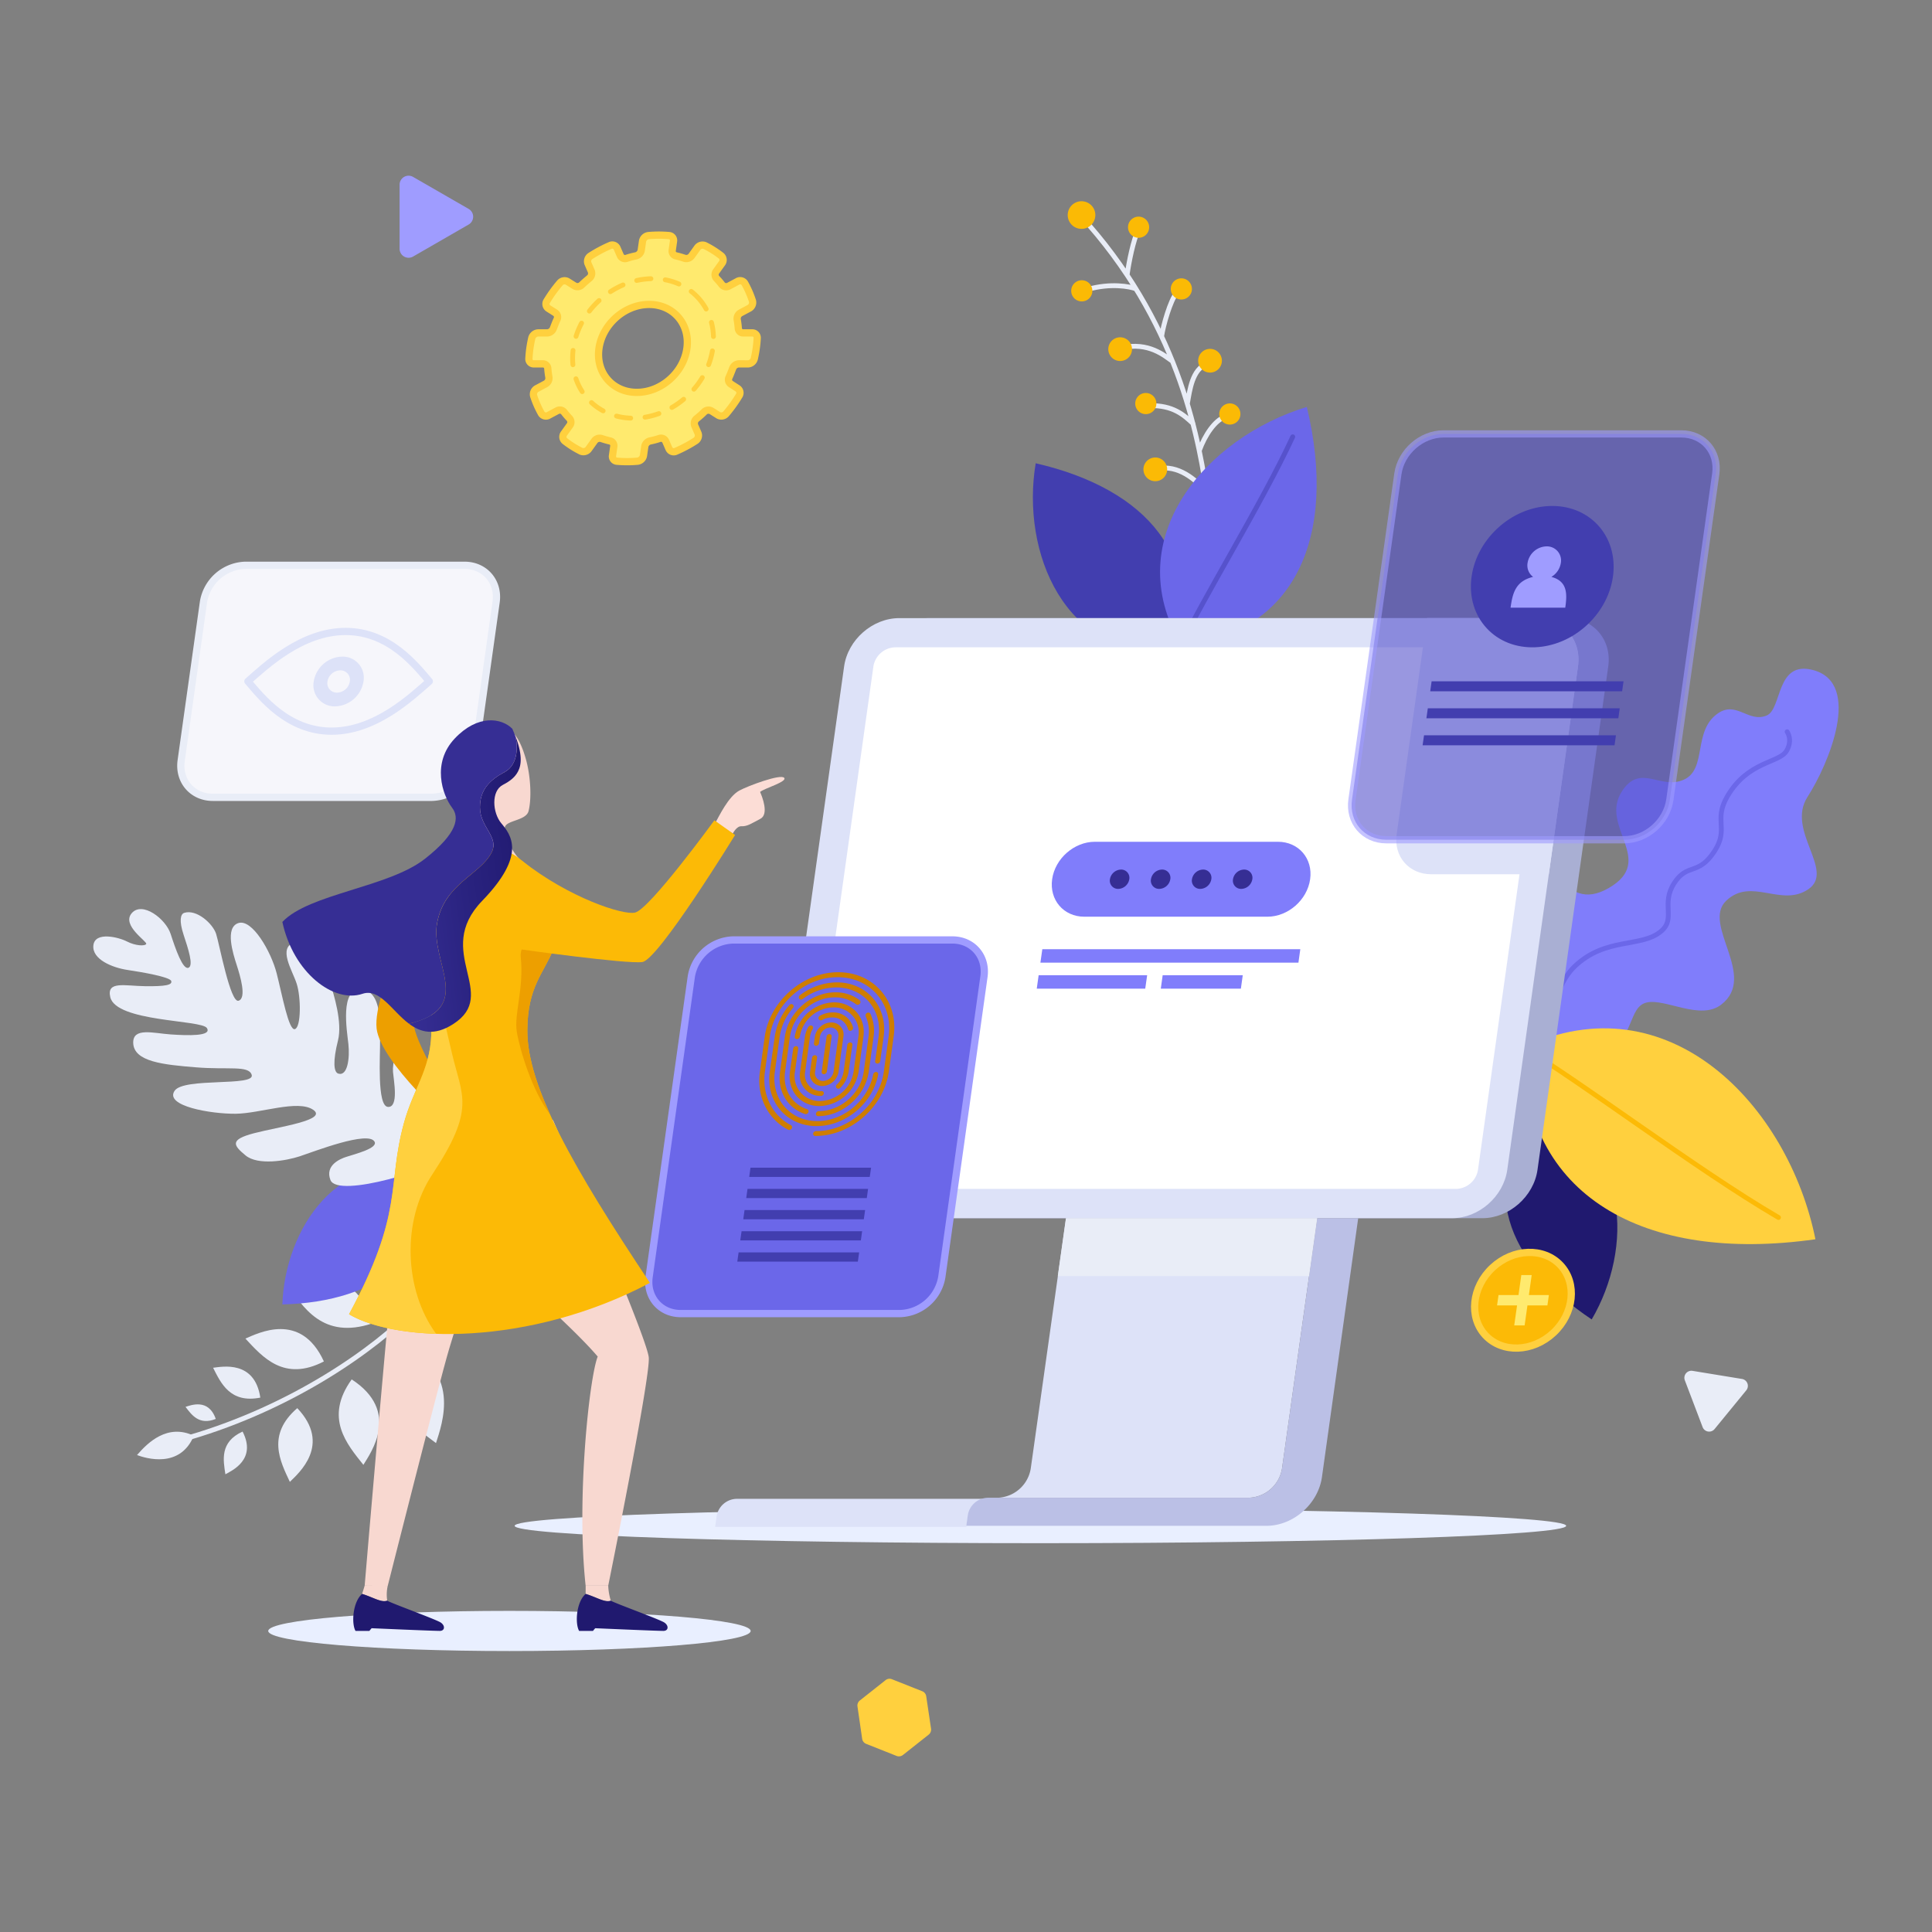 <svg xmlns="http://www.w3.org/2000/svg" viewBox="0 0 800 800"><rect x="0" y="0" width="800" height="800" fill="#808080" stroke="none"/><defs><linearGradient id="a" x1="713.54" x2="773.89" y1="350.52" y2="350.52" gradientTransform="matrix(-.99 .13 .13 .99 883.63 -78.5)" gradientUnits="userSpaceOnUse"><stop offset="0" stop-color="#20196f"/><stop offset=".52" stop-color="#2a2380"/><stop offset="1" stop-color="#362e94"/></linearGradient></defs><g data-name="Secondary shapes"><path fill="#e9efff" d="M111.07 675.35c0-4.6 44.72-8.32 99.88-8.32s99.88 3.72 99.88 8.32-44.71 8.31-99.88 8.31S111.07 679.94 111.07 675.35zM213.1 631.81c0-4 97.48-7.17 217.71-7.17s217.71 3.21 217.71 7.17S551.05 639 430.81 639 213.1 635.78 213.1 631.81z"/><path fill="none" stroke="#e9edf7" stroke-linecap="round" stroke-linejoin="round" stroke-width="2" d="M500.22 207.91c-3.41-24-11-70.87-49.46-114.9M470.38 119.61c-2.51-1-10.52-2.47-19.9.2M466.71 113.86c.73-5.26 2.53-14.45 4.72-18.94M481 139.32c.59-4.4 3.68-15.13 6.17-17.93M485.49 149.6c-3.24-2.25-9.77-8.15-21.17-5.59M491.66 167.2c1-5.69 2-14.37 8.22-16.63M494 175.39c-3.72-3.48-8.24-7.69-18.12-7.41M496.59 186.61c2.38-6.56 6.46-12.51 10.63-14M499.64 204c-3.28-4.17-10.32-11-18.85-10.15"/><path fill="#fbba05" d="M442.14 89.55a5.72 5.72 0 116.18 5.2A5.72 5.72 0 01442.14 89.55zM467.1 94.45a4.38 4.38 0 114.74 4A4.39 4.39 0 01467.1 94.45zM443.58 120.79a4.38 4.38 0 114.74 4A4.37 4.37 0 01443.58 120.79zM484.81 120a4.38 4.38 0 114.74 4A4.38 4.38 0 01484.81 120zM470.09 167.47a4.38 4.38 0 114.74 4A4.39 4.39 0 01470.09 167.47zM504.89 171.79a4.38 4.38 0 114.74 4A4.37 4.37 0 01504.89 171.79zM458.94 145a4.91 4.91 0 115.31 4.47A4.91 4.91 0 01458.94 145zM496.16 149.79a4.91 4.91 0 115.31 4.47A4.91 4.91 0 01496.16 149.79zM473.49 194.76a4.91 4.91 0 115.31 4.48A4.9 4.9 0 01473.49 194.76z"/><path fill="#e9edf7" d="M80.27,594.51c-10.94-5.15-19.1,2.84-23.53,8C60.21,603.8,74.55,608.33,80.27,594.51Z"/><path fill="none" stroke="#e9edf7" stroke-linecap="round" stroke-linejoin="round" stroke-width="2" d="M172.32,541.08c-17.47,18.13-51.66,41.72-93.79,54.1"/><path fill="#e9edf7" d="M163.74 556.37c-8.89 22.74 5.86 33 16.8 41.18C182.74 590.39 192.35 566 163.74 556.37zM145.63 571.18c-11.46 15.91-2 26.79 4.84 35.38C153.6 601.43 165.94 584.4 145.63 571.18zM123.1 583.08c-12.78 11-7.09 22-3.08 30.53C123.68 610 137.41 598.21 123.1 583.08zM100.45 592.78c-9.53 4.35-8 11.89-7.12 17.69C96.14 608.92 106.37 604.29 100.45 592.78zM154.13 548c-20.45 6.79-28.77-6.69-35.51-16.71C125 529.7 147 522.35 154.13 548zM134.12 563.75c-16.51 8.53-25.4-1.83-32.5-9.47C106.87 552.05 124.56 542.85 134.12 563.75zM107.79 578.72c-12.46 2.48-16.34-6-19.55-12.36C92.11 565.89 105.46 563.19 107.79 578.72zM89.34 587.55c-6.87 2.76-10-1.69-12.52-5C79 581.88 86.34 578.91 89.34 587.55z"/><path fill="#6b67e9" d="M176.45,485.14c5.57,33.76-19.24,54-59.53,55C118,508.66,140.42,475.06,176.45,485.14Z"/><path fill="#20196f" d="M636.53,461.91c-24.55,27.56-13.6,60.32,22.56,84.44C676.27,517.05,675.17,473.49,636.53,461.91Z"/><path fill="#e9edf7" d="M183.52,478.94c-1.64,4.38-43.65,17.55-46.69,9.68-2.37-6.13,4.07-8.78,6.49-9.56,3.8-1.23,13.15-3.58,11.8-6.26-2.45-4.83-25.33,4.14-31,6s-17.3,3.87-22.42-.35-6.71-6.53,3.46-9.2,30.85-5.42,24.49-9.73-21.92,1.56-32.07,1.66S68,458,72.3,451.67c3.82-5.63,33.53-1.64,31.92-6.62-1.29-4-9.73-2-23.06-3.09s-25.88-2.25-26-10.22c-.07-6.41,8.31-3.91,15.5-3.41s17.23.8,15-2.65-37.59-2.47-40-12.79c-1.59-6.83,6-4.64,14.42-4.53s11.36-.49,10.82-2.15-11.84-3.64-18.08-4.57S38,397.26,38.67,391.42s10.51-3.33,13.93-1.56,7.43,2,7.95,1-10.35-7.68-6-12.74,14.08,2.31,16.12,8.63,5,14.78,7.32,14S77.88,392.72,76,387s-1.28-8.48.26-9c5.12-1.65,11.86,4.46,13.22,8.67s5.9,28.81,9.31,27.71.72-10.15-.78-14.8-5-15.52.7-17.36S112.24,394,114.55,403s5,24,7.58,23.13,2.54-13.18.71-18.83-7.93-14.82-.9-17.09,11.24,5.91,14.82,17c1.49,4.63,5.08,16.15,3.19,23.64-2.15,8.52-1.82,13.12.13,13.71,3.9,1.19,4.79-6.56,4.18-12.23s-3.61-23.2,5.3-22.64S157.27,425,157.37,431s-1.35,27,3.25,27.34,2.41-10.94,2.11-14.51,1.43-11.17,4.41-9.62S186.46,471.13,183.52,478.94Z"/><path fill="#807dfb" d="M620.62,424.12c8.23,11.9,31.21,19.12,43.79,12.5s9.71-19.82,17.52-21.52,22.13,7.56,30.76.92c15.36-11.8-8.28-33.24,2.14-43.09s22.83,2.93,34-4.75-9.34-24.26-.39-38.17S771,283.1,751,277.52c-15.8-4.41-12.94,16.18-19.53,18.79-7.51,3-12.42-6.11-20-1-10.68,7.19-4.44,23.06-14.18,27.51s-18.06-7-25.71,4.89c-9.46,14.71,14.46,28.5-5.43,40s-23.12-17.93-36.4-12.55c-14.49,5.87-1.14,30.75-11.68,32.32C603.79,389.61,607.86,405.67,620.62,424.12Z"/><path fill="none" stroke="#6b67e9" stroke-linecap="round" stroke-linejoin="round" stroke-width="2" d="M623.07,427.09c3.47-1.72,13.84-1.44,17.78-7.55s5.39-13.83,11.18-19.36c12.89-12.34,27.75-7.58,35.91-14.67,6.06-5.26-.25-11.17,5.28-19.77s10-2.9,16.77-13.37c6-9.28-.52-12.63,5.21-22.52,8.6-14.86,21.64-13.79,24.62-19,2.61-4.56.19-7.85.19-7.85"/><path fill="#ffd03e" d="M630.63,433.75c.11,61.15,49.8,89.52,121.1,79.4C740.6,458,691.15,405.39,630.63,433.75Z"/><path fill="none" stroke="#fcba06" stroke-linecap="round" stroke-linejoin="round" stroke-width="2" d="M630.63,433.75c22.27,12.85,72,50.68,105.81,70.38"/><path fill="#423eaf" d="M485,269.74c14.44-37.89-9.59-67.25-56.14-77.91C422.7,228.63,440.83,272.94,485,269.74Z"/><path fill="#6b67e9" d="M489.13,267.12c46.84-4.57,64.94-44.73,52-98.62C499.63,181.07,463,222.82,489.13,267.12Z"/><path fill="none" stroke="#5652cc" stroke-linecap="round" stroke-linejoin="round" stroke-width="2" d="M489.13,267.12c8.21-18,33.55-58.89,46.16-86.25"/><path fill="#a9afd3" d="M613.81,504.43H350c-11.06,0-18.76-9-17.21-20L362,275.93c1.56-11.06,11.78-20,22.83-20H648.73c11.06,0,18.76,9,17.21,20l-29.3,208.48C635.08,495.46,624.86,504.43,613.81,504.43Z"/><path fill="#dde2f8" d="M601.29,504.43H337.43c-11.06,0-18.76-9-17.2-20l29.3-208.48c1.55-11.06,11.77-20,22.83-20H636.22c11,0,18.75,9,17.2,20l-29.3,208.48C622.56,495.46,612.34,504.43,601.29,504.43Z"/><path fill="#fff" d="M339.13,492.29a6.7,6.7,0,0,1-6.77-7.88l29.3-208.48a9.39,9.39,0,0,1,9-7.89H634.51a6.71,6.71,0,0,1,6.78,7.89L612,484.41a9.39,9.39,0,0,1-9,7.88Z"/><path fill="#807dfb" d="M453.36,348.56h75.81c8.56,0,14.54,6.94,13.33,15.51h0c-1.2,8.57-9.13,15.52-17.7,15.52H449c-8.57,0-14.54-6.95-13.33-15.52h0C436.87,355.5,444.8,348.56,453.36,348.56Z"/><path fill="#362e94" d="M459.6 364.07a4.77 4.77 0 014.57-4 3.4 3.4 0 013.44 4 4.77 4.77 0 01-4.57 4A3.4 3.4 0 01459.6 364.07zM476.59 364.07a4.75 4.75 0 014.56-4 3.4 3.4 0 013.45 4 4.78 4.78 0 01-4.57 4A3.4 3.4 0 01476.59 364.07zM493.57 364.07a4.77 4.77 0 014.57-4 3.4 3.4 0 013.44 4 4.77 4.77 0 01-4.57 4A3.4 3.4 0 01493.57 364.07zM510.56 364.07a4.75 4.75 0 014.56-4 3.39 3.39 0 013.44 4 4.76 4.76 0 01-4.56 4A3.4 3.4 0 01510.56 364.07z"/><polygon fill="#807dfb" points="537.65 398.62 430.81 398.62 431.6 393.04 538.43 393.04 537.65 398.62"/><polygon fill="#807dfb" points="474.22 409.38 429.3 409.38 430.08 403.81 475.01 403.81 474.22 409.38"/><polygon fill="#807dfb" points="513.82 409.38 480.66 409.38 481.44 403.81 514.6 403.81 513.82 409.38"/><path fill="#dde2f8" d="M530.85 608.09l14.57-103.66h-104L426.81 608.09a14.4 14.4 0 01-13.8 12.1h104A14.4 14.4 0 00530.85 608.09zM409.22 620.63h-104a8.58 8.58 0 00-8.5 7.39l-.59 4.24h104l.59-4.24A8.58 8.58 0 01409.22 620.63z"/><path fill="#bbc0e6" d="M545.42,504.43,530.85,608.09a14.4,14.4,0,0,1-13.8,12.1H409.22a8.58,8.58,0,0,0-8.5,7.38l-.59,4.24H524.38c11.11,0,21.38-9,23-20.11L562.4,504.43Z"/><polygon points="438.01 528.41 542.05 528.41 545.42 504.43 441.38 504.43 438.01 528.41" style="mix-blend-mode:multiply" fill="#e9edf7"/><path d="M636.22,255.91H590.91l-12.58,89.54C577,354.6,583.41,362,592.56,362h48.76l12.1-86.08C655,264.87,647.27,255.91,636.22,255.91Z" style="mix-blend-mode:multiply" fill="#dde2f8"/><path fill="#5652cc" stroke="#9f9cff" stroke-width="3" d="M672.57,347.72H574.06c-9.15,0-15.52-7.41-14.23-16.56l19-134.93c1.29-9.14,9.74-16.56,18.88-16.56h98.51c9.15,0,15.52,7.42,14.23,16.56l-19,134.93C690.16,340.31,681.71,347.72,672.57,347.72Z" opacity=".6"/><ellipse cx="638.62" cy="238.78" fill="#423eaf" rx="31.4" ry="27.28" transform="rotate(-42.99 638.613 238.777)"/><path fill="#9f9cff" d="M642.39,238.88a8.21,8.21,0,0,0,3.92-5.75,5.85,5.85,0,0,0-5.93-6.89,8.18,8.18,0,0,0-7.85,6.89,5.93,5.93,0,0,0,2.29,5.75c-7.35,1.76-8.5,6.86-9.33,12.74h22.65C649,245.74,649,240.64,642.39,238.88Z"/><polygon fill="#423eaf" points="592.8 282.12 672.27 282.12 671.69 286.25 592.22 286.25 592.8 282.12"/><polygon fill="#423eaf" points="591.23 293.29 670.7 293.29 670.12 297.43 590.64 297.43 591.23 293.29"/><polygon fill="#423eaf" points="589.66 304.47 669.13 304.47 668.54 308.61 589.07 308.61 589.66 304.47"/><g style="mix-blend-mode:multiply"><path fill="#6b67e9" stroke="#9f9cff" stroke-linecap="round" stroke-linejoin="round" stroke-width="3" d="M372.59,543.93h-90.7c-8.42,0-14.29-6.82-13.1-15.24l17.46-124.24a18.12,18.12,0,0,1,17.38-15.24h90.7c8.42,0,14.29,6.82,13.1,15.24L390,528.69A18.12,18.12,0,0,1,372.59,543.93Z"/><polygon fill="#423eaf" points="310.76 483.53 360.69 483.53 360.15 487.34 310.23 487.34 310.76 483.53"/><polygon fill="#423eaf" points="309.53 492.29 359.45 492.29 358.92 496.11 309 496.11 309.53 492.29"/><polygon fill="#423eaf" points="308.3 501.06 358.22 501.06 357.69 504.87 307.77 504.87 308.3 501.06"/><polygon fill="#423eaf" points="307.07 509.82 356.99 509.82 356.46 513.63 306.53 513.63 307.07 509.82"/><polygon fill="#423eaf" points="305.84 518.59 355.76 518.59 355.22 522.4 305.3 522.4 305.84 518.59"/><path d="M347.1,402.58c-14.72,0-28.38,12-30.44,26.7l-2,14.51c-1.43,10.15,3.16,19.58,11.69,24a1.15,1.15,0,0,0,1.45-.48,1,1,0,0,0-.28-1.39c-7.87-4.1-12.1-12.8-10.78-22.16l2-14.51c1.9-13.58,14.5-24.62,28.07-24.62s23.06,11,21.16,24.62l-2,14.51c-1.91,13.58-14.5,24.62-28.08,24.62a1.23,1.23,0,0,0-1.18,1,.88.88,0,0,0,.89,1c14.72,0,28.38-12,30.45-26.7l2-14.51C372.12,414.56,361.82,402.58,347.1,402.58Zm16.18,37.83a1.24,1.24,0,0,0,1.19-1l1.42-10.09c1.74-12.43-6.95-22.54-19.37-22.54a25.61,25.61,0,0,0-15.25,5.3,1.09,1.09,0,0,0-.33,1.46,1,1,0,0,0,1.45.13,23.27,23.27,0,0,1,13.84-4.81c11.28,0,19.16,9.18,17.58,20.46l-1.42,10.09A.88.88,0,0,0,363.28,440.41Zm-36.47-24.17a25.6,25.6,0,0,0-6,13l-2.05,14.51c-1.74,12.43,7,22.54,19.37,22.54,12,0,23.18-9.37,25.5-21.32a.87.87,0,0,0-.82-1.09,1.23,1.23,0,0,0-1.24,1c-2.1,10.85-12.27,19.35-23.14,19.35-11.28,0-19.17-9.18-17.58-20.46l2-14.51a23.28,23.28,0,0,1,5.45-11.83,1,1,0,0,0,0-1.45A1.09,1.09,0,0,0,326.81,416.24Zm11.92,45.93c10.13,0,19.53-8.25,21-18.38l2-14.51a16.91,16.91,0,0,0-1.31-9.5,1,1,0,0,0-1.38-.35,1.16,1.16,0,0,0-.56,1.43,15,15,0,0,1,1.17,8.42l-2,14.51c-1.27,9-9.6,16.3-18.59,16.3a1.22,1.22,0,0,0-1.18,1A.87.87,0,0,0,338.73,462.17ZM325,429.28l-2,14.51c-1.13,8,3,15,10.31,17.5a1.18,1.18,0,0,0,1.4-.67.93.93,0,0,0-.49-1.31c-6.47-2.17-10.14-8.41-9.14-15.52l2-14.51c1.27-9,9.6-16.3,18.59-16.3a14.34,14.34,0,0,1,8.86,2.9,1.09,1.09,0,0,0,1.48-.26,1,1,0,0,0-.05-1.45,16.23,16.23,0,0,0-10-3.27C335.8,410.9,326.4,419.14,325,429.28Zm4.65,3.9a1.22,1.22,0,0,0-1.19,1l-1.35,9.58C326,451.63,331.47,458,339.31,458a16.94,16.94,0,0,0,16.22-14.22l2-14.51c1.1-7.84-4.38-14.22-12.22-14.22a17,17,0,0,0-16.22,14.22.89.89,0,0,0,.9,1,1.26,1.26,0,0,0,1.19-1,14.45,14.45,0,0,1,13.84-12.14,10.32,10.32,0,0,1,10.43,12.14l-2,14.51a14.46,14.46,0,0,1-13.84,12.14,10.32,10.32,0,0,1-10.44-12.14l1.35-9.58A.87.87,0,0,0,329.63,433.18Zm21.22-.52-1.56,11.13a9.31,9.31,0,0,1-2.76,5.29,1,1,0,0,0-.12,1.47,1.06,1.06,0,0,0,1.48-.08,11.72,11.72,0,0,0,3.48-6.68l1.56-11.13a.88.88,0,0,0-.89-1A1.22,1.22,0,0,0,350.85,432.66Zm-14.36-6.58a.93.93,0,0,0-.34-1.37,1.18,1.18,0,0,0-1.45.53,11.4,11.4,0,0,0-1.41,4l-2,14.51a8.54,8.54,0,0,0,8.64,10.06,1.24,1.24,0,0,0,1.18-1,.88.88,0,0,0-.89-1,6.77,6.77,0,0,1-6.85-8l2-14.51A8.79,8.79,0,0,1,336.49,426.08Zm8.28-6.86a11.09,11.09,0,0,0-5.24,1.36A1.15,1.15,0,0,0,339,422a1,1,0,0,0,1.37.38,8.7,8.7,0,0,1,4.14-1.08,6.7,6.7,0,0,1,6.67,4.9.93.93,0,0,0,1.28.55,1.18,1.18,0,0,0,.75-1.36A8.44,8.44,0,0,0,344.77,419.22Zm-7.28,24.57.83-5.85a.89.89,0,0,0-.9-1,1.24,1.24,0,0,0-1.18,1l-.83,5.85a5,5,0,0,0,5.07,5.9,7,7,0,0,0,6.73-5.9l2-14.51a5,5,0,0,0-5.07-5.9,7,7,0,0,0-6.73,5.9l-.39,2.77a.89.89,0,0,0,.9,1,1.26,1.26,0,0,0,1.19-1l.38-2.77a4.55,4.55,0,0,1,4.36-3.82,3.25,3.25,0,0,1,3.28,3.82l-2,14.51a4.55,4.55,0,0,1-4.36,3.82A3.25,3.25,0,0,1,337.49,443.79Zm4.86,0,2-14.6a.88.88,0,0,0-.89-1,1.23,1.23,0,0,0-1.19,1l-2.05,14.6a.88.88,0,0,0,.89,1A1.23,1.23,0,0,0,342.35,443.79Z" style="mix-blend-mode:color-dodge" fill="#cf7d00"/></g><ellipse cx="630.63" cy="538.4" fill="#fcba06" stroke="#ffd03e" stroke-linecap="round" stroke-linejoin="round" stroke-width="3" rx="21.26" ry="18.47" transform="rotate(-42.99 630.638 538.406)"/><polygon fill="#ffea6e" points="641.36 536.25 633.08 536.25 634.24 527.98 629.94 527.98 628.78 536.25 620.51 536.25 619.9 540.55 628.18 540.55 627.01 548.83 631.31 548.83 632.48 540.55 640.75 540.55 641.36 536.25"/><path fill="#f6f6fb" stroke="#e9edf7" stroke-linecap="round" stroke-linejoin="round" stroke-width="3" d="M178.83,330.16H88.13c-8.42,0-14.29-6.82-13.1-15.24l9.22-65.61a18.12,18.12,0,0,1,17.38-15.24h90.7c8.42,0,14.29,6.82,13.1,15.24l-9.22,65.61A18.13,18.13,0,0,1,178.83,330.16Z"/><path fill="#dde2f8" d="M129.91,282.19a12.25,12.25,0,0,1,11.75-10.3,8.74,8.74,0,0,1,8.85,10.3,12.25,12.25,0,0,1-11.75,10.3A8.74,8.74,0,0,1,129.91,282.19Z"/><path fill="#f6f6fb" d="M135.6,282.19a5.48,5.48,0,0,1,5.26-4.61,3.92,3.92,0,0,1,4,4.61,5.49,5.49,0,0,1-5.27,4.61A3.91,3.91,0,0,1,135.6,282.19Z"/><path fill="none" stroke="#dde2f8" stroke-linecap="round" stroke-linejoin="round" stroke-width="3" d="M102.65,282.12c5.59,6.49,16.5,20.64,34.66,20.64s33.05-14.15,40.46-20.64c-5.59-6.5-16.5-20.65-34.66-20.65S110.06,275.62,102.65,282.12Z"/><path fill="#ffea6e" stroke="#ffd03e" stroke-linecap="round" stroke-linejoin="round" stroke-width="3" d="M309.66,150.68a2.83,2.83,0,0,0,2.68-2.16c.32-1.4.59-2.82.79-4.25s.34-2.86.41-4.26a2,2,0,0,0-2.08-2.16h-3.68a2,2,0,0,1-2.07-1.9,32.84,32.84,0,0,0-.46-3.62,2.74,2.74,0,0,1,1.47-2.81l3.45-1.84a2.7,2.7,0,0,0,1.41-3.07,39.73,39.73,0,0,0-3.22-7.36,2.22,2.22,0,0,0-3.05-.68l-3.44,1.84a2.27,2.27,0,0,1-2.91-.48,31.85,31.85,0,0,0-2.28-2.65,2.32,2.32,0,0,1-.06-3l2.29-3.19a2.27,2.27,0,0,0-.24-3.14,38.85,38.85,0,0,0-6.77-4.26,2.64,2.64,0,0,0-3.2,1l-2.28,3.19a2.7,2.7,0,0,1-3,1.07,33,33,0,0,0-3.48-1,2,2,0,0,1-1.58-2.34l.52-3.68a2,2,0,0,0-1.82-2.38c-1.39-.13-2.8-.19-4.23-.19s-2.87.06-4.29.19a2.84,2.84,0,0,0-2.49,2.38l-.52,3.68a2.88,2.88,0,0,1-2.23,2.34c-1.26.26-2.52.58-3.76,1a2.12,2.12,0,0,1-2.66-1.07l-1.39-3.19a2.15,2.15,0,0,0-2.92-1,56.46,56.46,0,0,0-8,4.26,2.63,2.63,0,0,0-1.12,3.14l1.39,3.19a2.58,2.58,0,0,1-.89,3c-1,.84-2.06,1.73-3,2.65a2.53,2.53,0,0,1-3,.48L235,116.57a2.56,2.56,0,0,0-3.24.68,57.2,57.2,0,0,0-5.3,7.36,2.21,2.21,0,0,0,.56,3.07l2.92,1.84a2.15,2.15,0,0,1,.68,2.81c-.54,1.18-1,2.39-1.47,3.62a2.87,2.87,0,0,1-2.61,1.9h-3.67A2.87,2.87,0,0,0,220.2,140c-.32,1.4-.59,2.82-.79,4.26s-.33,2.85-.4,4.25a2,2,0,0,0,2.07,2.16h3.68a2,2,0,0,1,2.07,1.91,33.15,33.15,0,0,0,.46,3.62,2.74,2.74,0,0,1-1.47,2.81l-3.45,1.84a2.69,2.69,0,0,0-1.41,3.06,39.57,39.57,0,0,0,3.23,7.37,2.22,2.22,0,0,0,3,.68l3.45-1.84a2.26,2.26,0,0,1,2.9.47,30.44,30.44,0,0,0,2.28,2.66,2.32,2.32,0,0,1,.06,3l-2.29,3.19a2.27,2.27,0,0,0,.24,3.14,38.85,38.85,0,0,0,6.77,4.26,2.66,2.66,0,0,0,3.2-1l2.29-3.19a2.68,2.68,0,0,1,3-1.07,35.06,35.06,0,0,0,3.49,1,2,2,0,0,1,1.57,2.34l-.52,3.67a2,2,0,0,0,1.83,2.39c1.38.12,2.79.19,4.22.19s2.87-.07,4.29-.19a2.85,2.85,0,0,0,2.49-2.39l.52-3.67a2.88,2.88,0,0,1,2.23-2.34c1.27-.26,2.52-.59,3.76-1a2.12,2.12,0,0,1,2.66,1.07l1.39,3.19a2.16,2.16,0,0,0,2.92,1,55.92,55.92,0,0,0,8-4.26,2.63,2.63,0,0,0,1.12-3.14l-1.39-3.19a2.58,2.58,0,0,1,.89-3c1.05-.84,2.06-1.73,3-2.66a2.53,2.53,0,0,1,3-.47l2.92,1.84a2.58,2.58,0,0,0,3.24-.68,56.62,56.62,0,0,0,5.3-7.37,2.2,2.2,0,0,0-.56-3.06L302.58,159a2.16,2.16,0,0,1-.68-2.81c.54-1.19,1-2.39,1.47-3.62a2.88,2.88,0,0,1,2.61-1.91Zm-46,11.79c-10,0-17.06-8.15-15.64-18.2s10.7-18.21,20.76-18.21,17.06,8.15,15.65,18.21S273.77,162.47,263.71,162.47Z"/><ellipse cx="266.27" cy="144.27" fill="none" stroke="#ffd03e" stroke-dasharray="5.95 5.95" stroke-linecap="round" stroke-miterlimit="10" stroke-width="2" rx="30.99" ry="26.93" transform="rotate(-42.99 266.281 144.27)"/><path fill="#fcddd6" d="M296.32,340.51c1.38-2.4,5.23-10.64,9.79-13.14,3.56-1.94,17.27-7.07,18.63-5.26,1.24,1.65-8.56,4.41-10,5.83.87,1.93,3.74,9.21.13,11.1s-5.44,3.21-7.87,3.09c-2-.11-3.56,3-3.56,3Z"/><path fill="#f8d8d0" d="M242.51,660V656.6h9.35a23.58,23.58,0,0,0,1.07,6.22C250.51,663.75,247,661.34,242.51,660Z"/><path fill="#20196f" d="M242.51,660c4.44,1.32,8,3.73,10.42,2.8,1.29.93,20.25,7.75,22.18,9.07s1.68,3.45-.41,3.45c-3.05,0-28.22-1.11-28.22-1.11a13.06,13.06,0,0,0-.93,1.11H239.8C238.08,672.36,238.55,663.44,242.51,660Z"/><path fill="#f8d8d0" d="M149.93,660c.6-1.8,1.07-3.43,1.07-3.43l9.55.09a16.5,16.5,0,0,0-.21,6.13C157.92,663.76,154.36,661.35,149.93,660Z"/><path fill="#20196f" d="M149.93,660c4.43,1.32,8,3.73,10.41,2.79,1.29.94,20.25,7.76,22.18,9.08s1.68,3.45-.41,3.45c-3.05,0-28.22-1.11-28.22-1.11a13.06,13.06,0,0,0-.93,1.11h-5.75C145.49,672.37,146,663.44,149.93,660Z"/><path fill="#f8d8d0" d="M168.34,466.2c-6.79,15.85-4.68,29.43-3.62,41C162.39,521,151,656.6,151,656.6c3.39,0,9.55.09,9.55.09s21.32-84.38,25.39-98c4.36-14.58,22.61-71.3,21.71-94.21C194.41,465.72,168.34,466.2,168.34,466.2Z"/><path fill="#f8d8d0" d="M229 463.82c5.88 13.7 38.92 90.09 39.64 98.3s-16.79 94.48-16.79 94.48h-9.35c-3.93-35.87 1.58-86.43 5-94.87-13.52-15.94-51.1-47.13-57-55-9.25-12.36-10.67-26.82-8.86-39.45C190.72 465 229 463.82 229 463.82zM214.92 355.54c-3.13-3.32-6.82-10.65-5.78-13.27s8.72-2.57 9.71-6.38c1.33-5.14.94-14.47-1.16-21.78-3.06-10.69-8.07-17.2-19.86-13.6-9.37 2.85-14.54 11.46-12.7 21.38 2.05 11.06 10.27 20.88 10.42 24.85a7.24 7.24 0 01-2.4 5.91z"/><path fill="#ed9f00" d="M186.27,357c-8.51,8.77-32.16,53-30.32,68.9,1.62,14,31.58,40.45,31.58,40.45l-.5-9.82s-16.48-26.85-15.58-32.92c1.72-11.55,17.17-29.06,17.17-29.06Z"/><path fill="#fcba06" d="M229.11,393.11c-4,10-10.64,15.41-10.76,33.41-.17,23.54,19.3,57.45,50.76,104.69C219,557.73,164.27,556,144.54,544.2c22.93-42.47,15.6-53.07,22.71-79.09,3.91-14.3,10.72-21.82,11.34-36.55.73-17-4.49-53.61,6-69.44,7.73-11.63,22.87-10.41,31.68-2.62C225.49,364.62,229.11,393.11,229.11,393.11Z"/><path fill="#ffd03e" d="M144.54,544.2c22.93-42.47,15.6-53.07,22.71-79.09,3.91-14.3,10.72-21.82,11.34-36.55.72-16.79-4.34-52.66,5.64-68.81-3.37,6.13,8.51-.46-.79,31.95-4.09,14.24-1.31,22.74,3.66,44.26,4.2,18.13,10.1,22.85-8.17,50.46-12.69,19.17-11.56,47.91,1.67,65.9C164.91,551.8,152.13,548.76,144.54,544.2Z"/><path fill="#ed9f00" d="M214,427.24c1.2,7.36,6.36,24.53,13.78,34.23h0c-6.16-13.58-9.49-25.16-9.42-34.94.12-18,6.75-23.38,10.76-33.41,0,0-.38-2.92-1.18-7.15-4.64-1.24-13,3.7-12.31,10.37C217,409.39,212.79,419.89,214,427.24Z"/><path fill="url(#a)" d="M209,319.66c-6.3,3.34-10.27,7.39-10.26,14.64,0,8.3,8.18,12.32,4.77,18.81-4.87,9.25-19.47,12.76-22.5,29.06s16,35.25-11.68,41.72c4.73,3.55,10.4,5.23,18.28.19,19.65-12.56-8.44-29.89,12.06-51.07,18.55-19.17,11.84-27.37,7.85-32.18-3.57-4.29-4.22-13.29.7-15.83,3.16-1.64,5.06-3.25,6.26-5.51,1.49-2.78,1.92-7.25-1.27-15.22C214.5,308,214.84,316.55,209,319.66Z"/><path fill="#362e94" d="M188.28,305.82c-9.51,10.08-5.21,23.19-1.05,28.69,3,3.94,2.43,10.31-11.23,21.07-15.14,11.93-48.06,14.46-59.08,26.18,4.52,21,21.21,33.77,33.18,29.75,7.18-2.41,12.16,7.07,19.23,12.38C197,417.42,178,398.46,181,382.17s17.63-19.81,22.5-29.06c3.41-6.49-4.76-10.51-4.77-18.81,0-7.25,4-11.3,10.26-14.64,5.84-3.11,5.5-11.68,4.21-15.39-.32-.8-.66-1.63-1.06-2.51C207.66,297.23,197.78,295.74,188.28,305.82Z"/><path fill="#fcba06" d="M295.81,339.67S269.16,376.3,263,377.87c-4.9,1.25-27.58-6.22-46.7-21.37-3.8-3-14,28.34-.33,36.66,0,0,43.36,6.09,50,5.2s38.41-52.6,38.41-52.6Z"/><path fill="#ffd03e" d="M381.94,700.33l-12.61-5a2.63,2.63,0,0,0-2.63.38l-10.64,8.41a2.67,2.67,0,0,0-1,2.47L357,720a2.67,2.67,0,0,0,1.65,2.09l12.6,5a2.68,2.68,0,0,0,2.64-.39l10.64-8.41a2.66,2.66,0,0,0,1-2.47l-2-13.42A2.64,2.64,0,0,0,381.94,700.33Z"/><path fill="#e9edf7" d="M697.65,571.55,705,590.89a2.9,2.9,0,0,0,5,.81l13.1-16a2.91,2.91,0,0,0-1.79-4.71l-20.41-3.34A2.92,2.92,0,0,0,697.65,571.55Z"/><path fill="#9f9cff" d="M165.46,76.44V103a3.73,3.73,0,0,0,5.6,3.23l23-13.26a3.73,3.73,0,0,0,0-6.46l-23-13.25A3.73,3.73,0,0,0,165.46,76.44Z"/></g></svg>